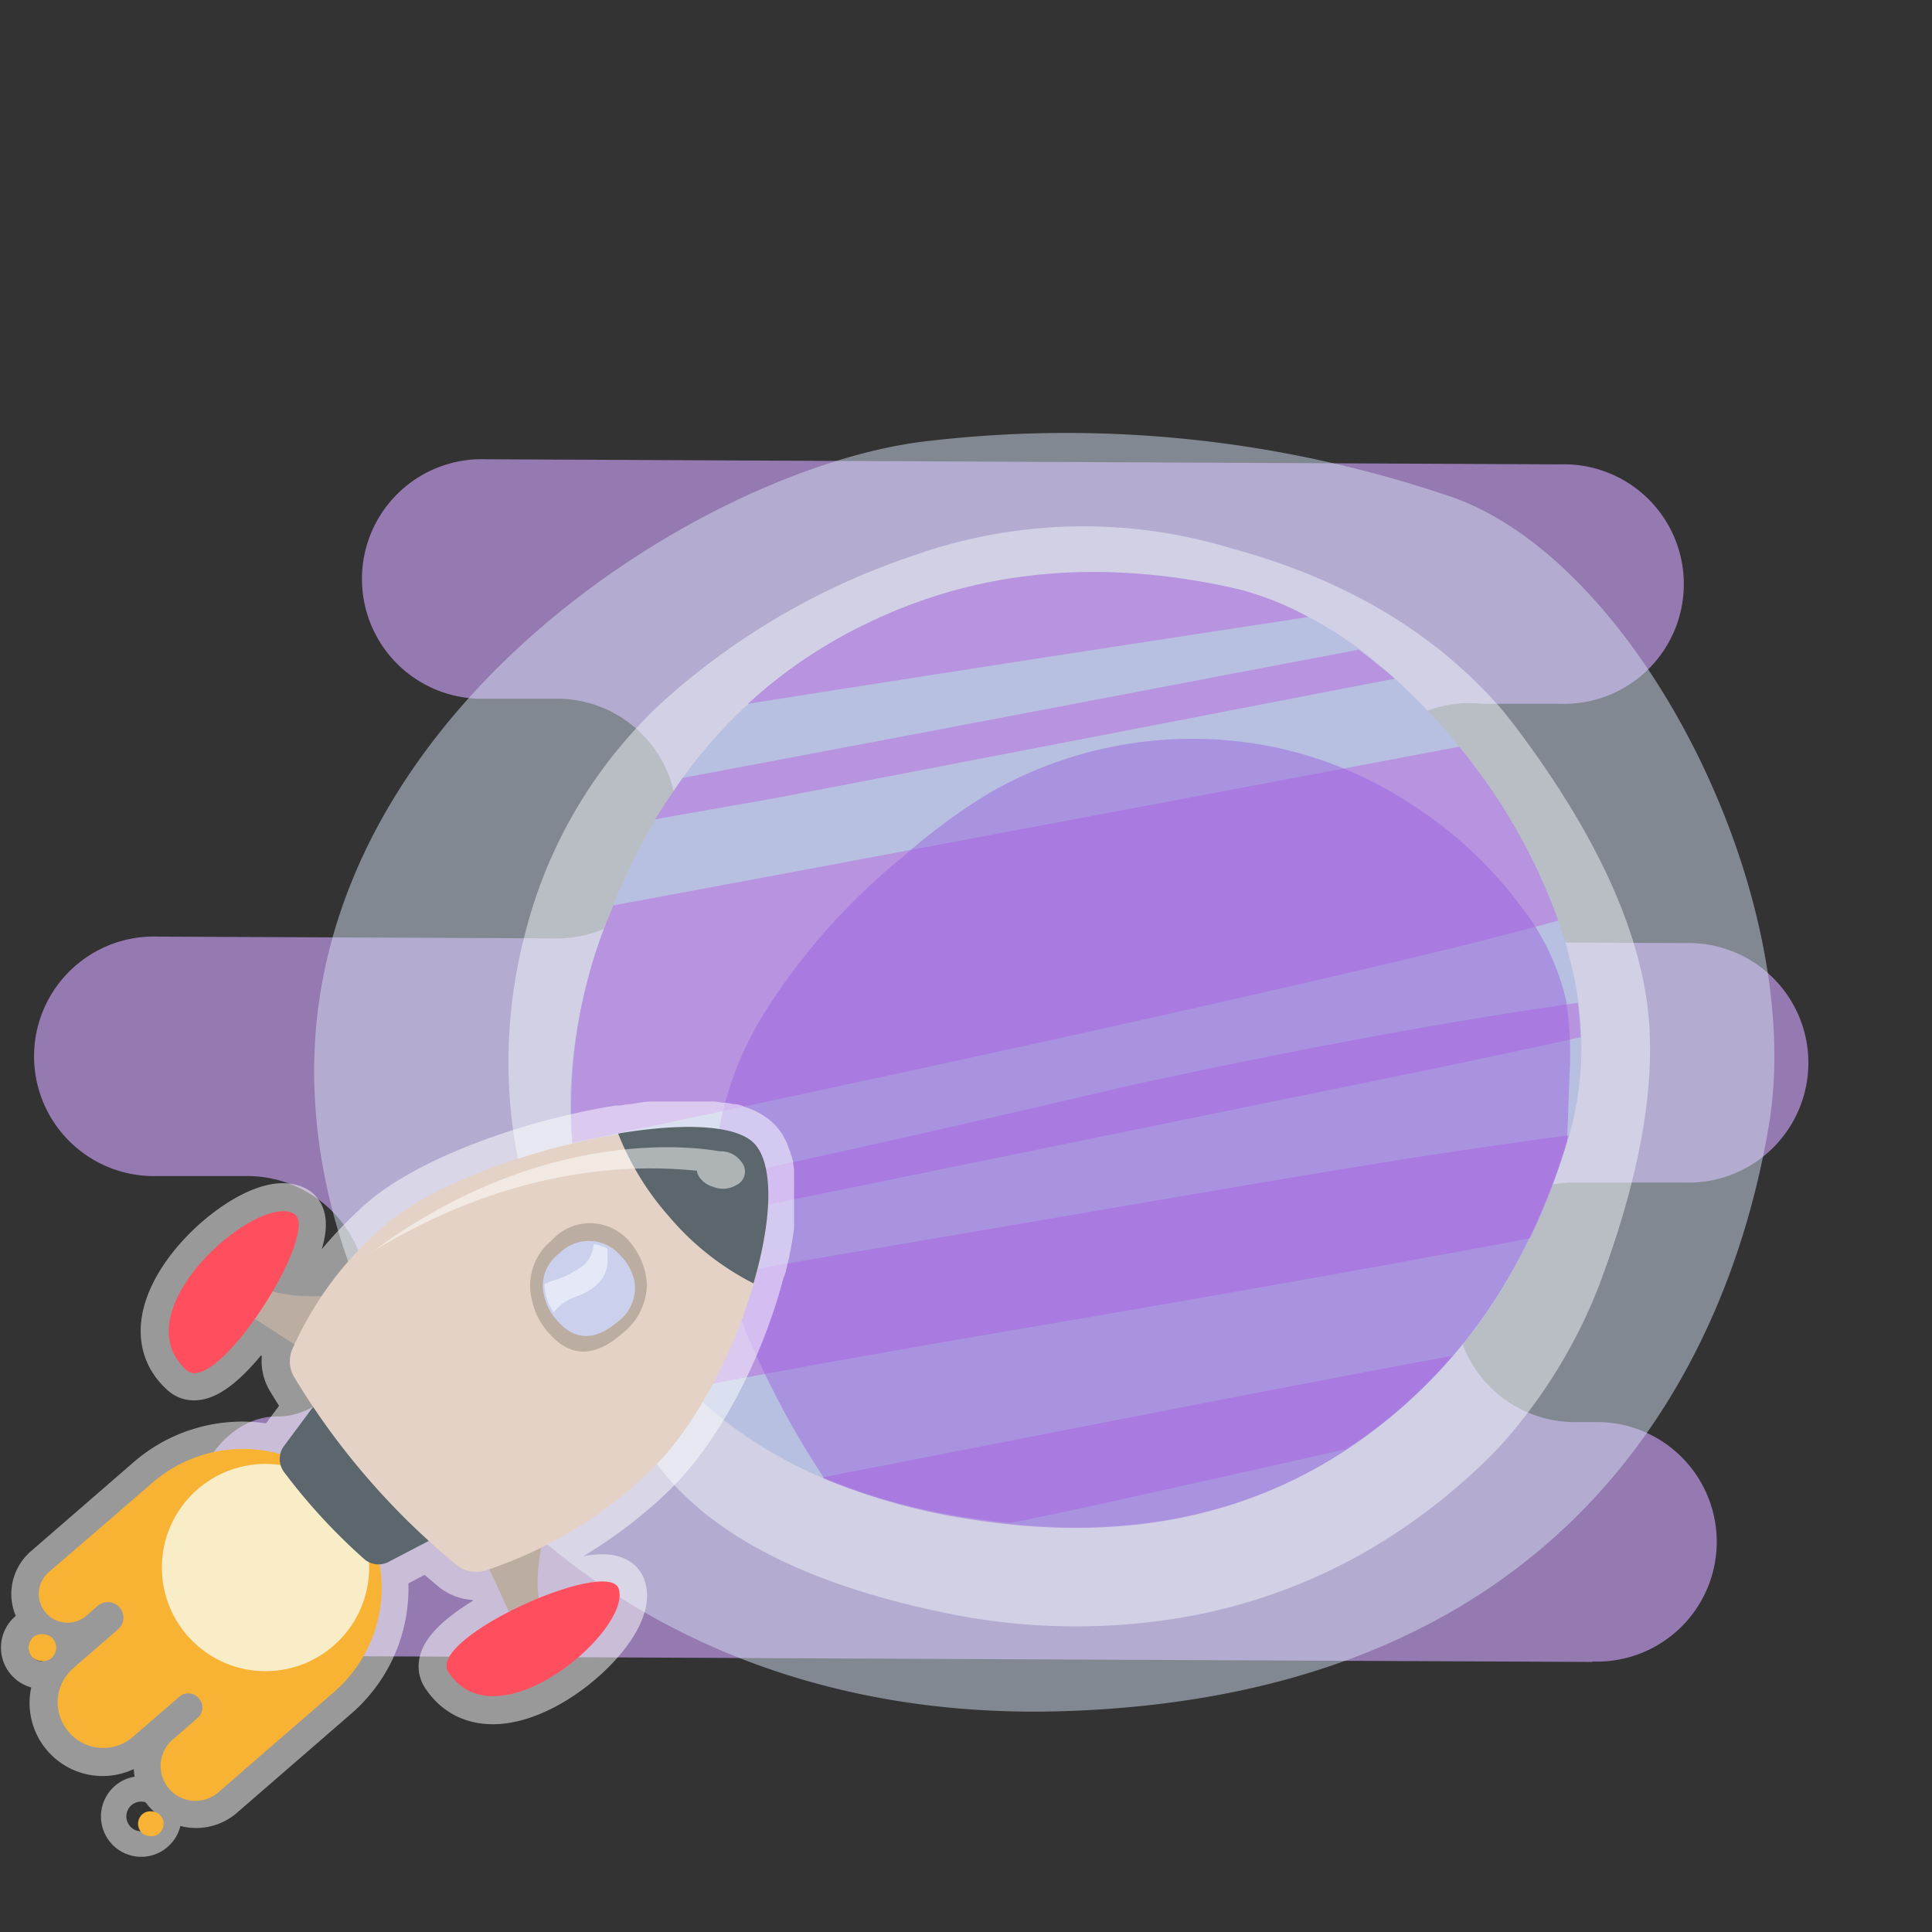<svg id="Calque_1" data-name="Calque 1" xmlns="http://www.w3.org/2000/svg" viewBox="0 0 140 140"><rect x="0" y="0" width="140" height="140" fill="#333333" stroke="none"/><defs><style>.cls-1{fill:#947ab0;}.cls-2{fill:#d2def0;fill-opacity:0.5;}.cls-3{fill:#f0f4fb;fill-opacity:0.5;}.cls-4{fill:#b7c0e0;}.cls-5{fill:#b793e0;}.cls-17,.cls-6{opacity:0.5;}.cls-7{fill:#9c64e0;}.cls-8{fill:none;stroke:#fff;stroke-linecap:round;stroke-linejoin:round;stroke-width:4px;}.cls-15,.cls-16,.cls-17,.cls-18,.cls-8{fill-rule:evenodd;}.cls-9{fill:#f8b334;}.cls-10{fill:#f9edc7;}.cls-11{fill:#5c676d;}.cls-12,.cls-15{fill:#bcada2;}.cls-13{fill:#ff4e5e;}.cls-14{fill:#e5d2c6;}.cls-16{fill:#cbd0ec;}.cls-17,.cls-18{fill:#fff;}</style></defs><title>Plan de travail 18</title><path class="cls-1" d="M115.39,120.4a8.68,8.68,0,1,0,.08-17.35h-1.39a8.68,8.68,0,1,1,.08-17.36l7.87,0a8.68,8.68,0,1,0,.08-17.35l-14.8-.07A8.68,8.68,0,1,1,107.39,51L113,51a8.68,8.68,0,1,0,.09-17.35l-77.85-.37a8.68,8.68,0,1,0-.08,17.35l5.24,0A8.68,8.68,0,1,1,40.32,68l-28.84-.13a8.68,8.68,0,1,0-.08,17.35l6.57,0A8.71,8.71,0,0,1,26.62,94c0,4.77-2.95,8.66-6.51,8.64s-6.48,3.88-6.5,8.65A8.71,8.71,0,0,0,22.25,120l93.14.43Z"/><path class="cls-2" d="M104.71,35.85A86.32,86.32,0,0,0,66.9,32c-14.72,1.82-40.22,17.08-43.74,40.3S39.84,125.14,77,124s48.38-25.75,51.18-42.46S118.55,40.2,104.71,35.85Z"/><g id="Layer0_5_MEMBER_0_FILL" data-name="Layer0 5 MEMBER 0 FILL"><path class="cls-3" d="M108.41,50.94Q101.26,43,89.25,39.74a36.84,36.84,0,0,0-23,.5A51.57,51.57,0,0,0,48.09,50.79,34.32,34.32,0,0,0,38,67.85,36.47,36.47,0,0,0,39,89.3q3.9,10.9,9,17.31Q53.95,114,69.1,117a46.37,46.37,0,0,0,16,.3,40.45,40.45,0,0,0,13.76-4.8,43.75,43.75,0,0,0,9.65-7.5,37.82,37.82,0,0,0,7.35-11.81q4.69-12.45,3.45-20.8t-8.55-18.46C109.76,52.56,109,51.58,108.41,50.94Z"/></g><g id="Layer0_5_MEMBER_1_FILL" data-name="Layer0 5 MEMBER 1 FILL"><path class="cls-4" d="M108.71,58.24a43.31,43.31,0,0,0-8.6-9.9,26.4,26.4,0,0,0-10.26-5.6Q75,39.29,62.9,45.14q-13,6.26-18.76,21.21Q38,82.21,45.29,94.6q7.45,12.91,25.51,15.51,16.9,2.55,28.81-6.5,9.94-7.56,14-21Q117,71.34,108.71,58.24Z"/></g><path class="cls-5" d="M102.11,69.46Q80.59,74.58,41.48,82.82a36.44,36.44,0,0,1,2.66-16.47l.3-.74q21.59-4,61.31-11.5a48.71,48.71,0,0,1,3,4.13,42.2,42.2,0,0,1,4.17,8.47C110,67.52,106.4,68.44,102.11,69.46Zm-17.8,32.78-24.73,4.82a44.55,44.55,0,0,0,11.22,3c.82.12,1.62.22,2.42.3q4-.8,8.68-1.85,8.53-1.89,15.63-3.5c.71-.46,1.4-.94,2.08-1.45a36.52,36.52,0,0,0,5.65-5.32Q96.28,99.91,84.31,102.24Zm4.32-16.07L62.74,90.59q-10.47,1.75-17.88,3.22c.14.26.28.53.43.79a29.14,29.14,0,0,0,4.54,6q12.08-2.28,28.2-5,19.75-3.39,32.84-5.87a47.15,47.15,0,0,0,2.69-7c0-.15.08-.31.12-.46Q103.51,83.6,88.63,86.17Zm9.44-7.54q9.36-1.89,16.46-3.47a23.62,23.62,0,0,0-.2-2.49q-14.1,2-32.5,6-25.6,6-39.54,8.71c.22.84.46,1.67.76,2.49ZM56.15,57.84q10-1.91,44.91-8.66c-.31-.29-.63-.57-1-.84-.53-.44-1.07-.86-1.6-1.26l-9.27,1.76Q65,53.46,49.47,56.37c-.7,1-1.37,2-2,3ZM94.81,44.71a22.19,22.19,0,0,0-5-2Q75,39.29,62.9,45.14A35.17,35.17,0,0,0,54.2,51Q69.89,48.51,94.81,44.71Z"/><g class="cls-6"><g id="Layer0_5_MEMBER_3_FILL" data-name="Layer0 5 MEMBER 3 FILL"><path class="cls-7" d="M92.67,54.21a29.52,29.52,0,0,0-20.82,3.16A43,43,0,0,0,65.53,62,46.8,46.8,0,0,0,55.47,73.26a24.44,24.44,0,0,0-3.73,14.51,28.12,28.12,0,0,0,1.9,7.71,63.33,63.33,0,0,0,6.11,11.68,45.25,45.25,0,0,0,11,3q16.92,2.55,28.81-6.52,9.95-7.55,14-21v0l.17-4.68a25.36,25.36,0,0,0-.24-5.44,17.31,17.31,0,0,0-3.16-6.69,30,30,0,0,0-7.78-7.37A29,29,0,0,0,92.67,54.21Z"/></g></g><g class="cls-6"><path class="cls-8" d="M2.41,118.64a1,1,0,1,0,1.42.1A1,1,0,0,0,2.41,118.64Z"/><path class="cls-8" d="M9.63,130.93a.93.93,0,0,0-.09,1.3.91.91,0,0,0,1.3.09h0a.92.92,0,1,0-1.21-1.39Z"/><path class="cls-8" d="M55,91.66c0-.11.06-.23.08-.34s.07-.31.11-.46.05-.25.07-.36l.09-.44c0-.12,0-.25.07-.37l.06-.41.06-.37c0-.13,0-.26,0-.39s0-.25,0-.37l0-.37c0-.12,0-.23,0-.35s0-.23,0-.35,0-.23,0-.35v-.32c0-.11,0-.22,0-.33s0-.21,0-.3a3.16,3.16,0,0,0,0-.32l0-.28c0-.1,0-.2,0-.3a2.21,2.21,0,0,0-.05-.25c0-.1,0-.19-.07-.29l-.06-.21c0-.1-.07-.18-.1-.27l-.07-.19c0-.09-.09-.17-.14-.26L55,83.27a2.85,2.85,0,0,0-.25-.33h0a2.68,2.68,0,0,0-.3-.28l-.12-.08a2.26,2.26,0,0,0-.26-.16l-.16-.09-.28-.12-.2-.07L53.08,82l-.21,0-.39-.09-.2,0c-.2,0-.41-.07-.63-.09h-.17l-.53,0h-1.9l-.45,0-.39,0-.49,0-.38,0q-.42,0-.84.09l-.43.06-.49.06-.47.08-.32,0h0c-6.24,1-13.61,3.65-17,6.66a29.36,29.36,0,0,0-4.53,5.12,11.48,11.48,0,0,1-3.53-.34c1.52-2.59,2.44-5.16,1.51-5.65-2.76-1.44-12.54,7.13-7.74,11.37,1,.87,3.12-1.15,4.94-3.73l2.85,1.84c-.05.13-.12.28-.17.4a2.24,2.24,0,0,0,.16,2c.32.53.78,1.28,1.38,2.16l-2.1,2.83a1.51,1.51,0,0,0-.26.63A10,10,0,0,0,11,107.46l-7.46,6.47a2.08,2.08,0,0,0,2.73,3.15l.81-.71a1.14,1.14,0,0,1,1.6.11h0a1.13,1.13,0,0,1-.12,1.59L5.29,120.9a3.28,3.28,0,0,0,4.3,5l3.35-2.9a1,1,0,0,1,1.33,1.54l-1.8,1.56a2.53,2.53,0,0,0,3.31,3.82l8.36-7.25a10,10,0,0,0,3.31-9.28,1.6,1.6,0,0,0,.71-.16l2.9-1.52c.65.59,1.32,1.17,2,1.73a2.28,2.28,0,0,0,2.12.4l.26-.08,1.42,3.08c-2.81,1.44-5.12,3.26-4.39,4.37,3.51,5.35,13.38-3.11,12.34-6.06-.34-1-3-.44-5.8.7a11.2,11.2,0,0,1,.19-3.67,32.74,32.74,0,0,0,7.67-5.39c3.54-3.32,6.45-9.14,7.86-14.29,0-.1.06-.2.08-.3S54.92,91.83,55,91.66Z"/></g><path class="cls-9" d="M3.53,113.93a2.08,2.08,0,0,0-.21,2.94h0a2.09,2.09,0,0,0,2.94.21l.81-.71a1.14,1.14,0,0,1,1.6.11h0a1.13,1.13,0,0,1-.12,1.59L5.29,120.9A3.28,3.28,0,0,0,5,125.53H5a3.28,3.28,0,0,0,4.63.33l3.35-2.9a1,1,0,0,1,1.43.11h0a1,1,0,0,1-.1,1.43l-1.8,1.56a2.53,2.53,0,0,0-.25,3.57h0a2.53,2.53,0,0,0,3.56.25l8.36-7.25a10,10,0,0,0,1-14.16h0a10,10,0,0,0-14.16-1Z"/><rect class="cls-9" x="2.07" y="118.39" width="2.01" height="2.01" rx="1.01" transform="translate(-77.46 31.19) rotate(-40.92)"/><rect class="cls-9" x="9.31" y="130.71" width="1.84" height="1.84" rx="0.92" transform="matrix(0.76, -0.66, 0.66, 0.76, -83.72, 38.87)"/><circle class="cls-10" cx="19.24" cy="113.59" r="7.51"/><path class="cls-11" d="M23.81,100.44l-3.22,4.33a1.58,1.58,0,0,0,0,1.91A42.68,42.68,0,0,0,26.42,113a1.58,1.58,0,0,0,1.74.18L33,110.65Z"/><path class="cls-12" d="M17.84,95.16l5.28,3.41,2.62-4.91s-4.5.87-7-.5Z"/><path class="cls-12" d="M37.2,117.49l-2.63-5.71,5.23-1.9s-1.5,4.33-.5,7Z"/><path class="cls-13" d="M44.83,115.11c1,3-8.83,11.41-12.34,6.06C30.88,118.72,44,112.84,44.83,115.11Z"/><path class="cls-14" d="M21.31,99.78A53.32,53.32,0,0,0,33.08,113.4a2.28,2.28,0,0,0,2.12.4,31.27,31.27,0,0,0,11.69-7c6.45-6,10.8-20.39,7.83-23.82s-21,.61-26.9,5.87a25,25,0,0,0-6.67,9A2.24,2.24,0,0,0,21.31,99.78Z"/><path class="cls-11" d="M54.72,82.93c-1.27-1.46-5.29-1.57-9.93-.79a20.32,20.32,0,0,0,3.68,6A19.74,19.74,0,0,0,54.6,93C55.9,88.57,56.12,84.55,54.72,82.93Z"/><path class="cls-13" d="M21.27,87.93c-2.76-1.44-12.54,7.13-7.74,11.37C15.72,101.23,23.41,89.05,21.27,87.93Z"/><path class="cls-15" d="M43.45,88.7a3.89,3.89,0,0,1,2.43,1.6,5.22,5.22,0,0,1,1,2.77,4.59,4.59,0,0,1-1.78,3.55q-3,2.64-5.31,0a5.06,5.06,0,0,1-1.25-2.44,4.21,4.21,0,0,1,1.42-4.28A3.75,3.75,0,0,1,43.45,88.7Z"/><path class="cls-16" d="M40.35,95.67a3.94,3.94,0,0,1-.94-1.85,2.9,2.9,0,0,1,1.13-3,3,3,0,0,1,4.47.22A3.63,3.63,0,0,1,46,93a3.06,3.06,0,0,1-1.22,2.77C43.1,97.19,41.64,97.16,40.35,95.67Z"/><path class="cls-17" d="M41.8,93.94q2.14-.8,2.22-2.46c0-.37,0-.69,0-1a3.06,3.06,0,0,0-1-.33h0a2.25,2.25,0,0,1-.72,1.52,6.77,6.77,0,0,1-1.83,1,5.67,5.67,0,0,0-1,.38,2.41,2.41,0,0,0,.07.7,3.51,3.51,0,0,0,.59,1.35A3.4,3.4,0,0,1,41.8,93.94Z"/><g class="cls-6"><path class="cls-18" d="M27.12,90.61l0,0c13.42-9.88,25.44-7.2,25.79-7s-.18,1-.12,1.44S41.6,81.85,27.12,90.61Z"/><path class="cls-18" d="M51.68,86a1.75,1.75,0,0,1-.94-.62,1,1,0,0,1,.44-1.6,1.8,1.8,0,0,1,2.54.41,1.08,1.08,0,0,1-.37,1.69A1.88,1.88,0,0,1,51.68,86Z"/></g></svg>